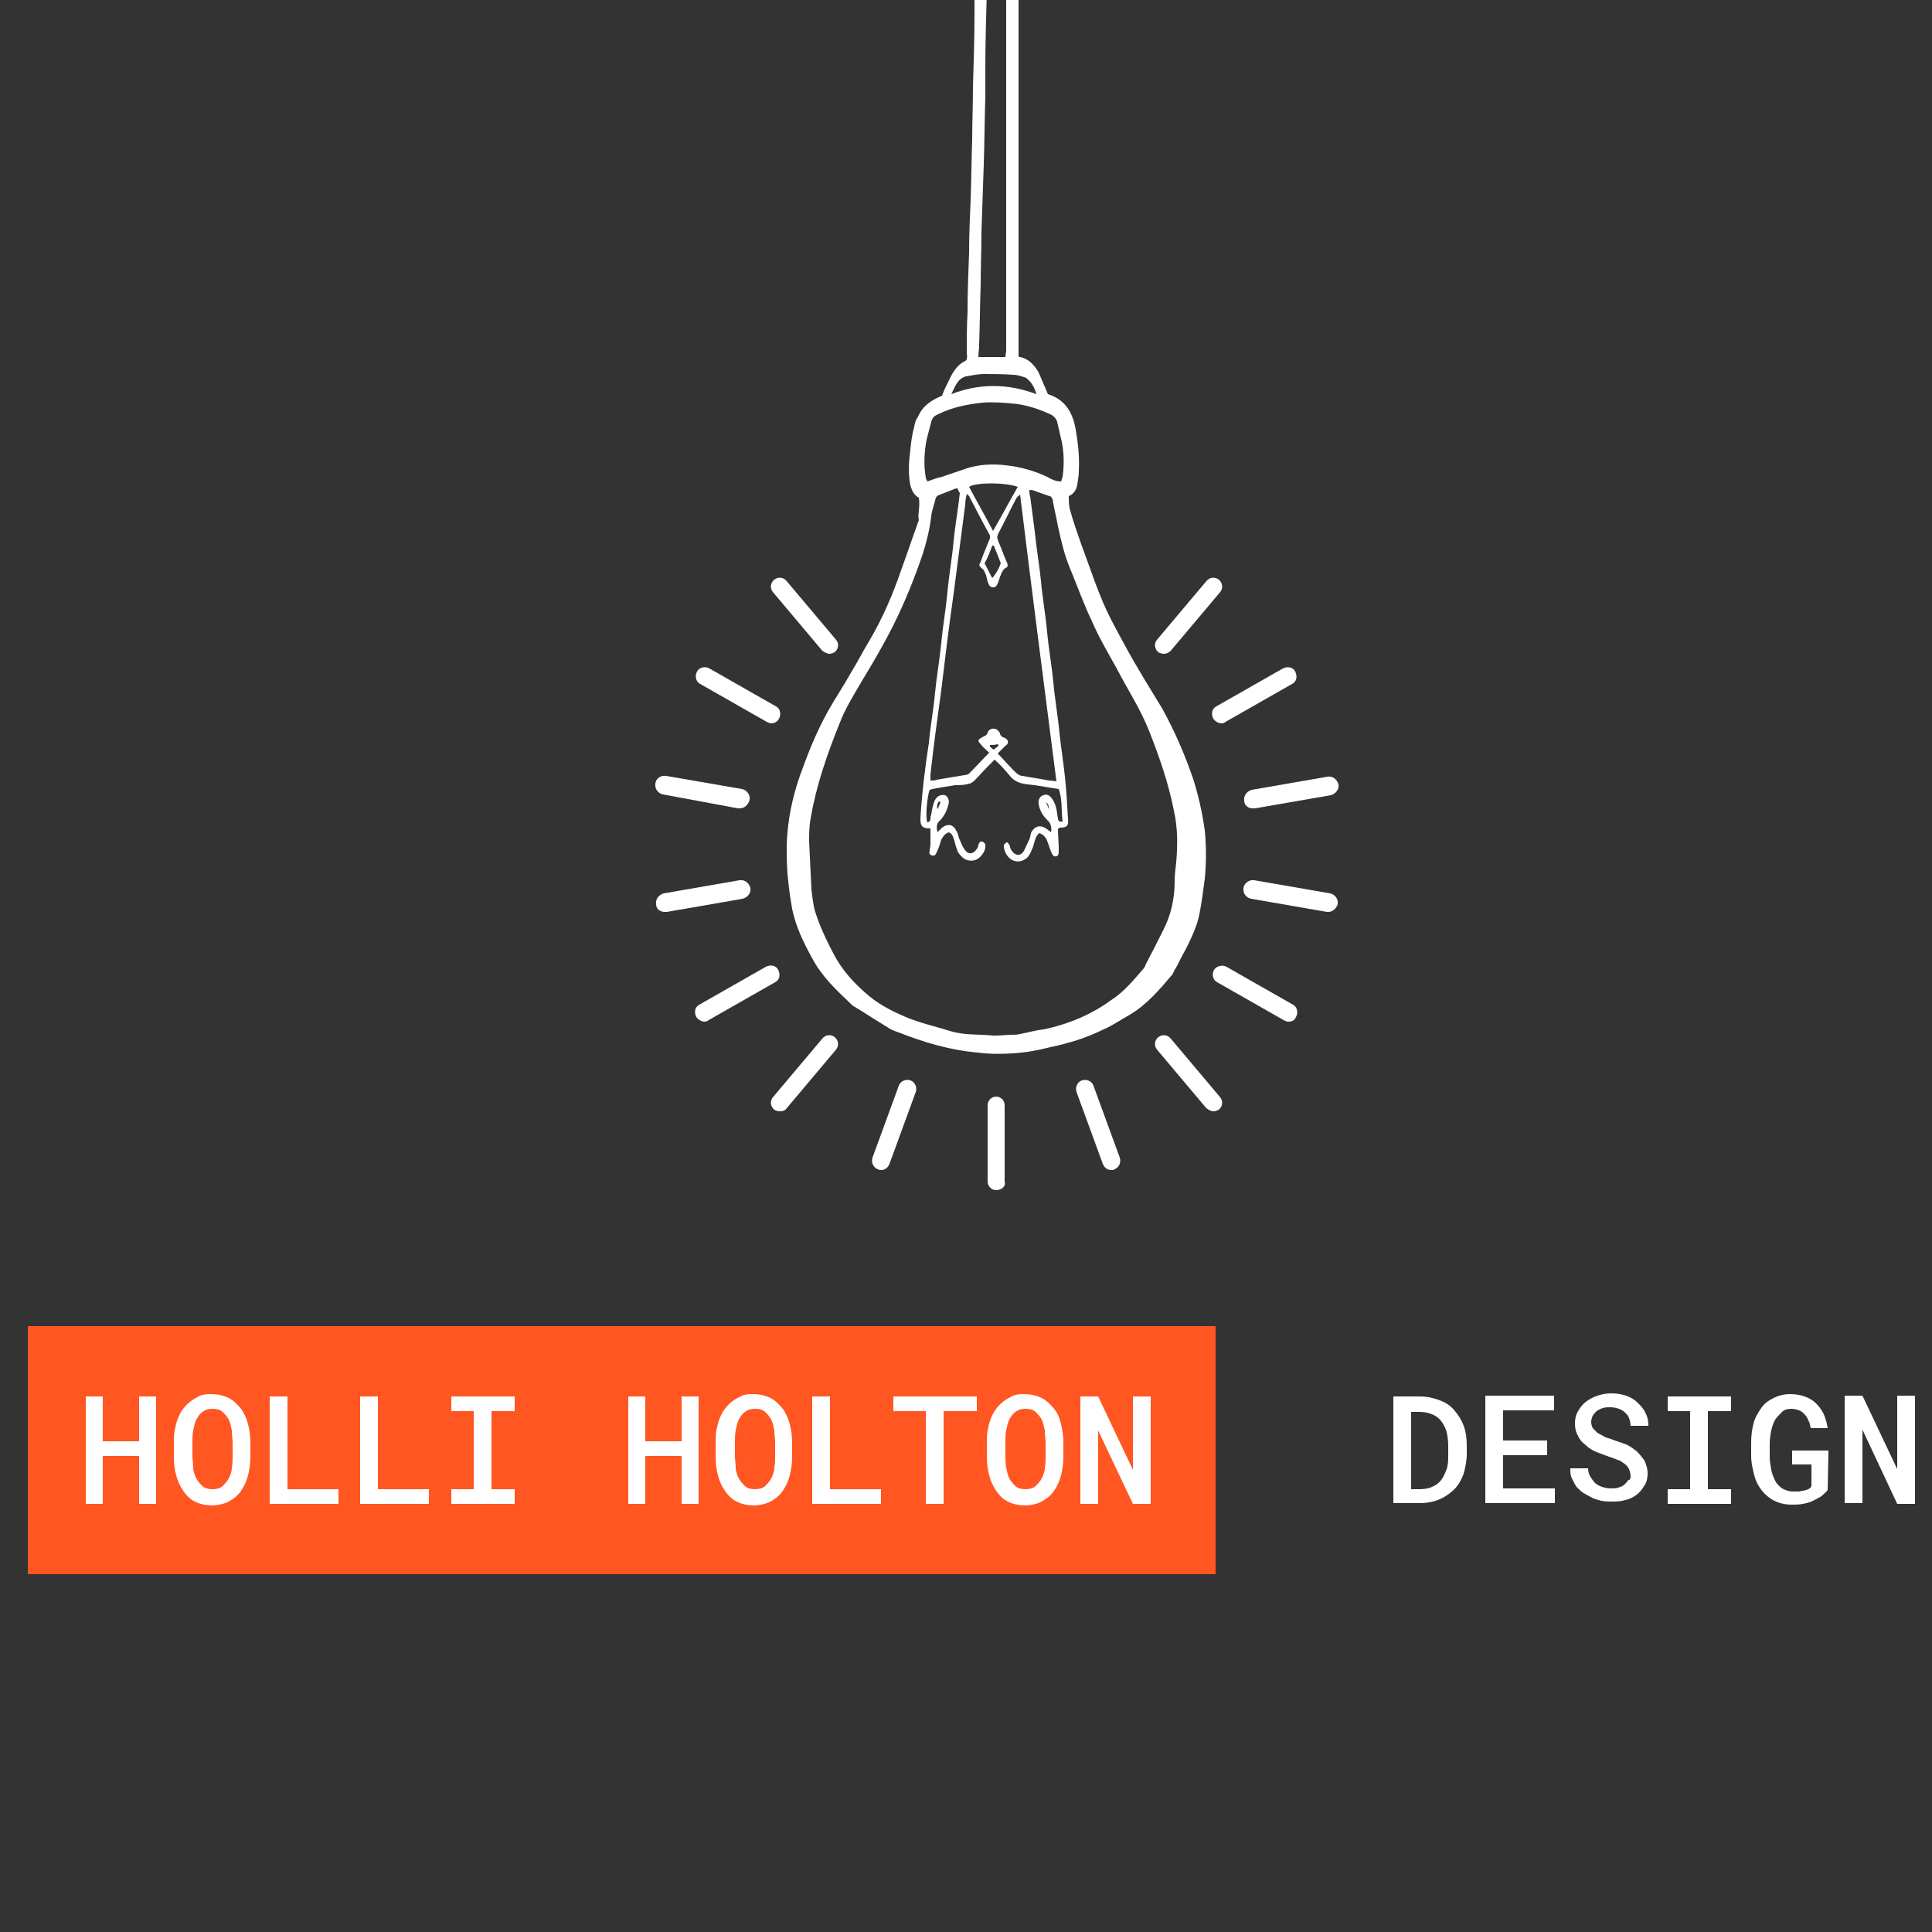 <?xml version="1.0" encoding="utf-8"?>
<!-- Generator: Adobe Illustrator 23.0.2, SVG Export Plug-In . SVG Version: 6.00 Build 0)  -->
<svg version="1.1" id="Layer_1" xmlns="http://www.w3.org/2000/svg" xmlns:xlink="http://www.w3.org/1999/xlink" x="0px" y="0px"
	 viewBox="0 0 250 250" style="enable-background:new 0 0 250 250;" xml:space="preserve">
<rect x="0" y="0" width="250" height="250" fill="#333333" stroke="none"/>
<style type="text/css">
	.st0{fill:#FFFFFF;}
	.st1{fill:#FF5622;}
	.st2{enable-background:new    ;}
</style>
<g>
	<path class="st0" d="M118.9,64.4c-0.6-0.3-0.9-0.9-1.1-1.6c-0.3-1.5-0.2-3.1,0-4.6c0.1-1,0.2-1.9,0.5-3c0.1-0.5,0.2-0.9,0.5-1.3
		c0.6-1.4,1.7-2.1,3.1-2.7c0.2-0.6,0.6-1.4,0.9-2c0.5-1.1,1.1-2,2.1-2.5c0.2-0.1,0.2-0.2,0.2-0.4c0.1-0.2,0-0.4,0-0.6
		c0-1.8,0-3.6,0.1-5.3c0-2.6,0.1-5.2,0.2-7.7c0-2.3,0.1-4.6,0.2-6.9c0.1-2.6,0.1-5.1,0.2-7.7c0-2.3,0.1-4.5,0.1-6.8
		c0.1-3.3,0.2-6.6,0.2-9.9c0-0.8,0-1.7,0-2.5c0-0.3,0.1-0.6,0.2-0.9s0.4-0.4,0.7-0.4s0.5,0.2,0.6,0.5c0.1,0.2,0.1,0.4,0.1,0.6
		c-0.1,3.5-0.2,7-0.2,10.4v3.5c-0.1,2.8-0.1,5.7-0.2,8.6S127.1,27,127,30c0,2.3-0.1,4.5-0.1,6.8c-0.1,2.6-0.1,5.2-0.2,7.8
		c0,0.6-0.1,1.1-0.1,1.6h3.5c0-0.3,0.1-0.6,0.1-0.9c0-6,0-12,0-18.1c0-9.4,0-18.9,0-28.3c0-0.3,0-0.6,0.1-1c0.1-0.5,0.4-0.7,0.8-0.7
		s0.6,0.3,0.7,0.8v0.7v46.6v0.8c0.1,0.1,0.1,0.1,0.2,0.1c1.1,0.2,1.9,1.1,2.4,2c0.4,0.9,0.8,1.9,1.2,2.8c2.2,0.7,3.2,2.3,3.6,4.6
		c0.3,1.8,0.5,3.5,0.4,5.3c0,0.6-0.1,1.2-0.2,1.8s-0.4,1.2-1.1,1.5c0,0.6,0,1.3,0.2,1.9c0.4,1.5,0.9,2.8,1.4,4.3
		c1.1,2.9,2,5.8,3.3,8.6c0.7,1.5,1.5,2.9,2.3,4.4c1.5,2.8,3.2,5.5,4.9,8.3c1.6,2.9,2.9,5.9,4,9.1c0.7,2.2,1.2,4.5,1.5,6.7
		c0.2,2,0.2,4.1,0,6.2c-0.2,1.5-0.4,3.1-0.7,4.6s-1,3-1.7,4.4c-0.4,0.7-0.8,1.5-1.2,2.3c-0.2,0.3-0.4,0.7-0.6,1.1
		c-1.6,1.9-3.3,3.9-5.5,5.2c-1.1,0.6-2.2,1.4-3.4,1.9c-2.2,1.1-4.5,1.8-6.9,2.3c-1.5,0.4-3.2,0.7-4.8,0.8c-1.5,0.1-3.1,0.1-4.6-0.1
		c-3.5-0.3-6.9-1.3-10.2-2.6c-0.6-0.2-1.1-0.4-1.5-0.7c-1.5-0.9-3-1.9-4.5-2.8c-0.1-0.1-0.2-0.2-0.2-0.2c-1.9-1.8-3.8-3.6-5-5.9
		c-1.1-2-2.1-4-2.6-6.4c-0.2-1.2-0.4-2.4-0.5-3.6c-0.2-1.5-0.2-3.2-0.2-4.7c0.1-3.1,0.7-6,1.7-8.9c1-2.8,2.1-5.6,3.6-8.3
		c1-1.8,2.1-3.4,3.1-5.2c0.8-1.3,1.5-2.7,2.3-4c1.7-2.9,3-5.9,4.1-9.1c0.8-2.2,1.5-4.3,2.3-6.5C118.7,66.6,119.1,65.6,118.9,64.4
		L118.9,64.4z M123.9,63.2c-0.2,0-0.2,0-0.2,0c-0.8,0.3-1.5,0.6-2.3,0.9c-0.2,0.1-0.2,0.2-0.3,0.3c-0.2,0.8-0.5,1.6-0.6,2.4
		c-0.2,1.7-0.6,3.3-1.1,4.9c-1.1,3.2-2.3,6.2-3.8,9.2c-1.2,2.4-2.6,4.8-4,7.1c-1.1,1.9-2.2,3.6-3,5.7c-1.6,4-3,8-3.7,12.2
		c-0.2,1-0.2,2-0.2,3c0.1,2,0.2,4,0.3,6.2c0.1,0.9,0.2,1.7,0.4,2.6c0.6,2,1.5,3.9,2.5,5.8s2.4,3.5,4,4.9c1.5,1.4,3.4,2.4,5.3,3.2
		s3.8,1.2,5.7,1.8s3.7,0.4,5.6,0.6h0.4c0.6,0,1.4-0.1,2-0.1c0.3,0,0.7,0,1.1-0.1c1.1-0.2,2-0.5,3.1-0.6c3.2-0.7,6.1-1.9,8.7-3.8
		c1.7-1.1,2.9-2.6,4.2-4.1c0.1-0.2,0.2-0.2,0.2-0.4c0.8-1.5,1.5-2.9,2.3-4.5c1-1.9,1.5-4.1,1.5-6.3c0-0.9,0.1-1.7,0.2-2.5
		c0.2-2.3,0.2-4.5-0.3-6.7c-0.7-3.6-1.9-7-3.2-10.3c-1.1-2.8-2.8-5.4-4.2-8.1c-1.1-2-2.3-4-3.2-6.1c-1.1-2.3-1.9-4.6-2.9-7
		c-0.7-1.7-1.1-3.5-1.5-5.3c-0.2-1.1-0.5-2.3-0.7-3.5c-0.1-0.2-0.2-0.4-0.4-0.4c-0.6-0.2-1.1-0.4-1.7-0.6c-0.2-0.1-0.5-0.2-0.9-0.2
		c0,0.3,0,0.6,0.1,0.8c0.2,1.5,0.4,3.1,0.6,4.6c0.2,2.1,0.6,4.3,0.8,6.4c0.2,2.2,0.6,4.4,0.8,6.6s0.6,4.3,0.8,6.5s0.6,4.4,0.8,6.6
		c0.2,1.9,0.5,3.7,0.7,5.6s0.3,3.7,0.4,5.5c0.1,0.9-0.2,1.1-1.1,1.1c0,0-0.1,0.1-0.2,0.2c0,0.8,0.1,1.7,0.1,2.6c0,0.6,0,0.8-0.3,0.9
		s-0.5-0.1-0.7-0.6s-0.3-0.9-0.5-1.4s-0.5-0.8-1-1c-0.3,0.2-0.4,0.5-0.5,0.7c-0.1,0.3-0.2,0.6-0.3,1c-0.2,0.5-0.4,1.1-0.8,1.5
		c-0.6,0.5-1.3,0.6-1.9,0.3s-1.1-1.1-1.1-1.8c0-0.1,0-0.2,0-0.2c0.2-0.1,0.2-0.3,0.4-0.3c0.1,0,0.2,0.2,0.3,0.3
		c0.1,0.2,0.1,0.4,0.2,0.6c0.2,0.3,0.4,0.6,0.8,0.7s0.7-0.2,0.9-0.5c0.2-0.4,0.4-0.9,0.6-1.3c0.2-0.3,0.2-0.6,0.3-1
		c0.5-1,1.3-1.1,2.1-0.5c0.2,0.2,0.3,0.2,0.5,0.4c0.1-0.6,0-1.2-0.5-1.6c-0.6-0.6-1-1.3-1.1-2.1c-0.1-0.5,0.2-1,0.6-1.1
		c0.4-0.2,0.8,0,1.1,0.4s0.5,0.9,0.6,1.4c0.1,0.4,0.1,0.8,0.2,1.2c0,0.3,0.2,0.5,0.6,0.4c-0.2-1.5,0-2.8-0.5-4.2
		c-1.4-0.2-2.8-0.5-4-0.6c-1-0.1-1.8-0.4-2.4-1.2c-0.6-0.7-1.2-1.4-1.9-2c-0.3,0.3-0.6,0.6-0.9,0.9c-0.6,0.6-1.1,1.2-1.7,1.8
		c-0.2,0.2-0.5,0.4-0.7,0.4c-0.6,0.2-1.2,0.2-1.8,0.2c-1.1,0.2-2.2,0.3-3.3,0.6c-0.3,0.7-0.6,3.6-0.3,4.2c0.2,0,0.4-0.2,0.4-0.4
		s0-0.4,0.1-0.6c0.1-0.6,0.2-1.3,0.5-1.9s0.9-0.7,1.3-0.6c0.4,0.2,0.6,0.7,0.4,1.3c-0.2,0.8-0.6,1.5-1.1,2c-0.5,0.4-0.4,1-0.3,1.5
		c0.2-0.2,0.4-0.4,0.6-0.6c0.8-0.6,1.5-0.4,1.9,0.5c0.2,0.3,0.2,0.7,0.4,1.1s0.3,0.8,0.6,1.2c0.2,0.3,0.5,0.6,0.9,0.5
		s0.6-0.4,0.8-0.7c0.1-0.2,0.1-0.3,0.1-0.4c0.1-0.2,0.2-0.5,0.5-0.4c0.2,0.1,0.4,0.2,0.4,0.5c0.1,0.6-0.5,1.5-1.1,1.8
		s-1.4,0.2-1.9-0.3c-0.3-0.3-0.6-0.6-0.7-1.1c-0.2-0.4-0.2-0.8-0.4-1.3c-0.1-0.3-0.2-0.6-0.6-0.8c-0.4,0.1-0.7,0.4-0.9,0.8
		c-0.2,0.2-0.2,0.6-0.3,0.8c-0.1,0.3-0.2,0.6-0.4,1c-0.1,0.2-0.2,0.5-0.6,0.4c-0.3-0.1-0.4-0.3-0.3-0.6c0-0.2,0.1-0.6,0.1-0.8
		c0-0.7,0-1.5,0-2.1c-1.1,0-1.3-0.3-1.3-1.3c0.2-3.3,0.6-6.6,1.1-9.8c0.2-2.2,0.6-4.3,0.8-6.5c0.2-2.1,0.6-4.3,0.8-6.4
		c0.2-2.2,0.6-4.4,0.8-6.6s0.6-4.4,0.8-6.6c0.2-2.1,0.6-4.2,0.8-6.2C124,63.5,124,63.4,123.9,63.2L123.9,63.2z M136.7,101.1
		c-1.6-12.5-3.2-24.8-4.7-37.1c-0.2,0.2-0.4,0.3-0.5,0.5c-0.8,1.5-1.5,3-2.3,4.5c-0.2,0.4-0.2,0.6,0,1.1c0.4,0.9,0.7,1.8,1.1,2.7
		c0.1,0.2,0.2,0.6-0.2,0.7c-0.3,0.2-0.5,0.6-0.6,0.9c-0.2,0.4-0.2,0.7-0.4,1.1c-0.1,0.2-0.2,0.5-0.6,0.5c-0.3,0-0.5-0.2-0.6-0.5
		c-0.2-0.4-0.2-0.9-0.4-1.3c-0.1-0.2-0.2-0.5-0.4-0.6c-0.4-0.4-0.5-0.4-0.2-0.9c0.3-0.9,0.7-1.8,1.1-2.8c0.1-0.2,0.2-0.5,0-0.8
		c-0.9-1.6-1.7-3.2-2.6-4.9c-0.1-0.1-0.2-0.2-0.3-0.3c-0.1,0.5-0.2,0.9-0.2,1.4c-0.5,3.8-1,7.7-1.5,11.5c-0.6,4.2-1.1,8.3-1.6,12.5
		c-0.5,3.6-1,7.3-1.4,10.9v0.8c0.3,0,0.6,0,0.8-0.1l3.6-0.6c0.2,0,0.5-0.1,0.6-0.2c0.9-0.9,1.7-1.8,2.6-2.7
		c-0.4-0.4-0.8-0.7-1.1-1.1c-0.4-0.4-0.4-0.6,0.2-0.9c0.3-0.2,0.6-0.2,0.7-0.6c0.2-0.6,1-0.7,1.4-0.2c0.1,0.1,0.2,0.2,0.2,0.4
		c0.1,0.2,0.2,0.3,0.4,0.4s0.3,0.1,0.4,0.2c0.2,0.2,0.3,0.3,0.2,0.6c-0.1,0.2-0.2,0.2-0.4,0.4c-0.3,0.3-0.6,0.6-0.9,0.9
		c0.9,0.9,1.6,1.8,2.5,2.6c0.2,0.2,0.5,0.3,0.7,0.3c1,0.2,1.9,0.3,2.9,0.5C135.6,101,136.1,101,136.7,101.1L136.7,101.1z
		 M137.3,62.3c0.1-0.2,0.1-0.4,0.2-0.6c0.2-1.5,0.2-3-0.1-4.5c-0.2-0.9-0.4-1.7-0.6-2.6c-0.1-0.4-0.4-0.7-0.7-0.9
		c-1.7-0.8-3.5-1.4-5.3-1.5c-1.2-0.1-2.3-0.2-3.6-0.1c-2,0.2-4,0.6-5.8,1.5c-0.5,0.2-0.8,0.5-0.9,1c-0.2,0.8-0.4,1.5-0.6,2.3
		c-0.3,1.6-0.4,3.3-0.1,4.9c0,0.2,0.1,0.2,0.2,0.5c0.6-0.2,1.3-0.5,1.9-0.6c1.1-0.4,2.1-0.7,3.2-1.1c1.6-0.5,3.3-0.6,5-0.4
		c1.9,0.2,3.7,0.7,5.4,1.5C136,62,136.6,62.3,137.3,62.3L137.3,62.3z M128.5,68.7c1.1-1.9,2.1-3.8,3.2-5.7c-1.6-0.6-5.5-0.6-6.3,0
		C126.4,64.9,127.5,66.8,128.5,68.7z M134.1,51c-0.2-0.8-0.6-1.5-1.1-1.9c-0.1-0.1-0.2-0.2-0.2-0.2c-0.6-0.2-1.1-0.4-1.7-0.4
		c-1.3-0.1-2.5-0.1-3.8-0.1c-0.8,0-1.6,0.2-2.3,0.3c-1.1,0.3-1.4,1.3-1.9,2.3C126.7,49.6,130.4,49.6,134.1,51z M129.5,72.9
		c-0.2-0.6-0.6-1.5-0.9-2.3c-0.1,0-0.1,0-0.2,0c-0.3,0.8-0.6,1.6-1,2.3c0.4,0.7,0.7,1.4,1,1.9C128.9,74.2,129.2,73.7,129.5,72.9
		L129.5,72.9z M128.1,96.4v0.2c0.2,0.2,0.3,0.3,0.5,0.4c0.2-0.2,0.4-0.3,0.6-0.5c0-0.1,0-0.1-0.1-0.2
		C128.7,96.4,128.4,96.4,128.1,96.4z M135.7,104.7c0-0.4,0-0.7-0.4-0.9C135.5,104,135.6,104.4,135.7,104.7z M121.7,103.8
		c-0.1,0-0.1-0.1-0.2-0.1c-0.2,0.2-0.3,0.6-0.2,1C121.5,104.4,121.6,104,121.7,103.8z"/>
	<path class="st0" d="M128.9,154c-0.6,0-1.1-0.5-1.1-1.1V143c0-0.6,0.5-1.1,1.1-1.1s1.1,0.5,1.1,1.1v9.9
		C130.2,153.5,129.6,154,128.9,154z"/>
	<path class="st0" d="M143.8,151.4c-0.5,0-0.9-0.3-1.1-0.8l-3.4-9.3c-0.2-0.6,0.1-1.3,0.7-1.5s1.3,0.1,1.5,0.7l3.4,9.3
		c0.2,0.6-0.1,1.3-0.7,1.5C144.2,151.4,144,151.4,143.8,151.4z"/>
	<path class="st0" d="M157,143.8c-0.3,0-0.6-0.2-0.9-0.4l-6.4-7.6c-0.4-0.5-0.3-1.2,0.2-1.6s1.2-0.3,1.6,0.2l6.4,7.6
		c0.4,0.5,0.3,1.2-0.2,1.6C157.5,143.7,157.3,143.8,157,143.8L157,143.8z"/>
	<path class="st0" d="M166.7,132.2c-0.2,0-0.4-0.1-0.6-0.2l-8.6-4.9c-0.6-0.3-0.7-1.1-0.4-1.6s1.1-0.7,1.6-0.4l8.6,4.9
		c0.6,0.3,0.7,1.1,0.4,1.6C167.5,132.1,167.1,132.2,166.7,132.2L166.7,132.2z"/>
	<path class="st0" d="M171.9,118c-0.1,0-0.2,0-0.2,0l-9.8-1.7c-0.6-0.1-1.1-0.7-1-1.4c0.1-0.6,0.7-1.1,1.4-1l9.8,1.7
		c0.6,0.1,1.1,0.7,1,1.4C172.9,117.6,172.4,118,171.9,118z"/>
	<path class="st0" d="M162.1,104.6c-0.6,0-1.1-0.4-1.1-1c-0.1-0.6,0.3-1.2,1-1.4l9.8-1.7c0.6-0.1,1.2,0.3,1.4,1
		c0.1,0.6-0.3,1.2-1,1.4l-9.8,1.7C162.3,104.6,162.2,104.6,162.1,104.6L162.1,104.6z"/>
	<path class="st0" d="M158.1,93.6c-0.4,0-0.8-0.2-1.1-0.6c-0.3-0.6-0.2-1.3,0.4-1.6l8.6-4.9c0.6-0.3,1.3-0.2,1.6,0.4
		s0.2,1.3-0.4,1.6l-8.6,4.9C158.5,93.5,158.3,93.6,158.1,93.6z"/>
	<path class="st0" d="M150.6,84.6c-0.2,0-0.6-0.1-0.7-0.2c-0.5-0.4-0.6-1.1-0.2-1.6l6.4-7.6c0.4-0.5,1.1-0.6,1.6-0.2
		s0.6,1.1,0.2,1.6l-6.4,7.6C151.3,84.4,151,84.6,150.6,84.6L150.6,84.6z"/>
	<path class="st0" d="M107.3,84.6c-0.3,0-0.6-0.2-0.9-0.4l-6.4-7.6c-0.4-0.5-0.3-1.2,0.2-1.6s1.2-0.3,1.6,0.2l6.4,7.6
		c0.4,0.5,0.3,1.2-0.2,1.6C107.8,84.5,107.6,84.6,107.3,84.6z"/>
	<path class="st0" d="M99.8,93.6c-0.2,0-0.4-0.1-0.6-0.2l-8.6-4.9c-0.6-0.3-0.7-1.1-0.4-1.6c0.3-0.6,1.1-0.7,1.6-0.4l8.6,4.9
		c0.6,0.3,0.7,1.1,0.4,1.6C100.6,93.4,100.2,93.6,99.8,93.6z"/>
	<path class="st0" d="M95.7,104.6c-0.1,0-0.2,0-0.2,0l-9.7-1.8c-0.6-0.1-1.1-0.7-1-1.4s0.7-1.1,1.4-1l9.8,1.7c0.6,0.1,1.1,0.7,1,1.4
		C96.8,104.2,96.3,104.6,95.7,104.6z"/>
	<path class="st0" d="M86,118c-0.6,0-1.1-0.4-1.1-1c-0.1-0.6,0.3-1.2,1-1.4l9.8-1.7c0.6-0.1,1.2,0.3,1.4,1c0.1,0.6-0.3,1.2-1,1.4
		l-9.8,1.7C86.2,118,86.1,118,86,118z"/>
	<path class="st0" d="M91.2,132.2c-0.4,0-0.8-0.2-1.1-0.6c-0.3-0.6-0.2-1.3,0.4-1.6l8.6-4.9c0.6-0.3,1.3-0.2,1.6,0.4
		s0.2,1.3-0.4,1.6l-8.6,4.9C91.6,132.1,91.4,132.2,91.2,132.2L91.2,132.2z"/>
	<path class="st0" d="M100.9,143.8c-0.2,0-0.6-0.1-0.7-0.2c-0.5-0.4-0.6-1.1-0.2-1.6l6.4-7.6c0.4-0.5,1.1-0.6,1.6-0.2
		s0.6,1.1,0.2,1.6l-6.4,7.6C101.6,143.7,101.3,143.8,100.9,143.8z"/>
	<path class="st0" d="M114,151.4c-0.2,0-0.2,0-0.4-0.1c-0.6-0.2-0.9-0.9-0.7-1.5l3.4-9.3c0.2-0.6,0.9-0.9,1.5-0.7s0.9,0.9,0.7,1.5
		l-3.4,9.3C114.9,151.1,114.5,151.4,114,151.4z"/>
</g>
<path class="st1" d="M3.6,171.6h153.7v32.1H3.6L3.6,171.6z"/>
<g class="st2">
	<path class="st0" d="M20.2,194.6H18v-6.2h-4.7v6.2h-2.2v-13.9h2.2v5.8H18v-5.8h2.2V194.6z"/>
	<path class="st0" d="M32.4,188.5c0,0.8-0.1,1.6-0.3,2.4c-0.2,0.8-0.5,1.4-0.9,2s-0.9,1-1.6,1.4c-0.6,0.3-1.4,0.5-2.2,0.5
		c-0.8,0-1.6-0.2-2.2-0.5c-0.6-0.3-1.1-0.8-1.5-1.4s-0.7-1.2-0.9-2c-0.2-0.7-0.3-1.5-0.3-2.4v-1.8c0-0.5,0-1.1,0.1-1.6
		c0.1-0.5,0.2-1,0.4-1.5c0.2-0.5,0.4-0.9,0.7-1.3c0.3-0.4,0.6-0.7,1-1c0.4-0.3,0.8-0.5,1.2-0.7c0.5-0.2,1-0.2,1.5-0.2
		c0.8,0,1.6,0.2,2.2,0.5s1.1,0.8,1.6,1.4c0.4,0.6,0.7,1.2,0.9,2c0.2,0.8,0.3,1.5,0.3,2.4V188.5z M30.1,186.7c0-0.5-0.1-1-0.1-1.6
		c-0.1-0.5-0.2-1-0.4-1.4c-0.2-0.4-0.5-0.7-0.8-1c-0.3-0.3-0.8-0.4-1.3-0.4c-0.5,0-0.9,0.1-1.3,0.4c-0.3,0.2-0.6,0.6-0.8,1
		c-0.2,0.4-0.3,0.9-0.4,1.4c-0.1,0.5-0.1,1-0.1,1.5v1.8c0,0.5,0.1,1,0.1,1.5s0.2,1,0.4,1.4s0.5,0.7,0.8,1c0.3,0.3,0.8,0.4,1.3,0.4
		c0.5,0,1-0.1,1.3-0.4c0.3-0.3,0.6-0.6,0.8-1s0.4-0.9,0.4-1.4c0.1-0.5,0.1-1,0.1-1.6V186.7z"/>
	<path class="st0" d="M37.2,192.7h6.6v1.9h-8.9v-13.9h2.3V192.7z"/>
	<path class="st0" d="M48.9,192.7h6.6v1.9h-8.9v-13.9h2.3V192.7z"/>
	<path class="st0" d="M58.4,180.7h8.2v1.9h-3v10.1h3v1.9h-8.2v-1.9h2.9v-10.1h-2.9V180.7z"/>
	<path class="st0" d="M90.4,194.6h-2.2v-6.2h-4.7v6.2h-2.2v-13.9h2.2v5.8h4.7v-5.8h2.2V194.6z"/>
	<path class="st0" d="M102.5,188.5c0,0.8-0.1,1.6-0.3,2.4c-0.2,0.8-0.5,1.4-0.9,2s-0.9,1-1.6,1.4c-0.6,0.3-1.4,0.5-2.2,0.5
		c-0.8,0-1.6-0.2-2.2-0.5c-0.6-0.3-1.1-0.8-1.5-1.4s-0.7-1.2-0.9-2c-0.2-0.7-0.3-1.5-0.3-2.4v-1.8c0-0.5,0-1.1,0.1-1.6
		c0.1-0.5,0.2-1,0.4-1.5c0.2-0.5,0.4-0.9,0.7-1.3c0.3-0.4,0.6-0.7,1-1c0.4-0.3,0.8-0.5,1.2-0.7c0.5-0.2,1-0.2,1.5-0.2
		c0.8,0,1.6,0.2,2.2,0.5s1.1,0.8,1.6,1.4c0.4,0.6,0.7,1.2,0.9,2c0.2,0.8,0.3,1.5,0.3,2.4V188.5z M100.3,186.7c0-0.5-0.1-1-0.1-1.6
		c-0.1-0.5-0.2-1-0.4-1.4c-0.2-0.4-0.5-0.7-0.8-1c-0.3-0.3-0.8-0.4-1.3-0.4c-0.5,0-0.9,0.1-1.3,0.4c-0.3,0.2-0.6,0.6-0.8,1
		c-0.2,0.4-0.3,0.9-0.4,1.4c-0.1,0.5-0.1,1-0.1,1.5v1.8c0,0.5,0.1,1,0.1,1.5s0.2,1,0.4,1.4s0.5,0.7,0.8,1c0.3,0.3,0.8,0.4,1.3,0.4
		c0.5,0,1-0.1,1.3-0.4c0.3-0.3,0.6-0.6,0.8-1s0.4-0.9,0.4-1.4c0.1-0.5,0.1-1,0.1-1.6V186.7z"/>
	<path class="st0" d="M107.4,192.7h6.6v1.9h-8.9v-13.9h2.3V192.7z"/>
	<path class="st0" d="M126.4,182.6h-4.3v12h-2.3v-12h-4.2v-1.9h10.8V182.6z"/>
	<path class="st0" d="M137.6,188.5c0,0.8-0.1,1.6-0.3,2.4s-0.5,1.4-0.9,2c-0.4,0.6-0.9,1-1.6,1.4c-0.6,0.3-1.4,0.5-2.2,0.5
		c-0.8,0-1.6-0.2-2.2-0.5c-0.6-0.3-1.1-0.8-1.5-1.4s-0.7-1.2-0.9-2c-0.2-0.7-0.3-1.5-0.3-2.4v-1.8c0-0.5,0-1.1,0.1-1.6
		c0.1-0.5,0.2-1,0.4-1.5s0.4-0.9,0.7-1.3c0.3-0.4,0.6-0.7,1-1c0.4-0.3,0.8-0.5,1.2-0.7c0.5-0.2,1-0.2,1.5-0.2c0.8,0,1.6,0.2,2.2,0.5
		s1.1,0.8,1.6,1.4s0.7,1.2,0.9,2s0.3,1.5,0.3,2.4V188.5z M135.3,186.7c0-0.5-0.1-1-0.1-1.6c-0.1-0.5-0.2-1-0.4-1.4
		c-0.2-0.4-0.5-0.7-0.8-1c-0.3-0.3-0.8-0.4-1.3-0.4c-0.5,0-0.9,0.1-1.3,0.4c-0.3,0.2-0.6,0.6-0.8,1c-0.2,0.4-0.3,0.9-0.4,1.4
		s-0.1,1-0.1,1.5v1.8c0,0.5,0,1,0.1,1.5c0.1,0.5,0.2,1,0.4,1.4c0.2,0.4,0.5,0.7,0.8,1c0.3,0.3,0.8,0.4,1.3,0.4c0.5,0,1-0.1,1.3-0.4
		c0.3-0.3,0.6-0.6,0.8-1c0.2-0.4,0.4-0.9,0.4-1.4c0.1-0.5,0.1-1,0.1-1.6V186.7z"/>
	<path class="st0" d="M148.9,194.6h-2.3l-4.5-9.5l0,9.5h-2.3v-13.9h2.3l4.5,9.5l0-9.5h2.3V194.6z"/>
</g>
<g class="st2">
	<path class="st0" d="M180.3,194.6v-13.9h3.4c1,0,1.8,0.2,2.6,0.5c0.8,0.3,1.4,0.7,1.9,1.3c0.5,0.6,0.9,1.2,1.2,2
		c0.3,0.8,0.4,1.7,0.4,2.6v1c0,1-0.2,1.8-0.4,2.6c-0.3,0.8-0.7,1.5-1.2,2s-1.2,1-1.9,1.3c-0.7,0.3-1.6,0.5-2.5,0.5H180.3z
		 M182.6,182.5v10.2h1.1c0.6,0,1.2-0.1,1.6-0.3c0.5-0.2,0.9-0.5,1.2-0.9s0.5-0.9,0.7-1.4c0.2-0.6,0.2-1.2,0.2-1.9v-1.1
		c0-0.7-0.1-1.3-0.2-1.8c-0.2-0.6-0.4-1-0.7-1.4c-0.3-0.4-0.7-0.7-1.2-0.9s-1-0.3-1.7-0.3H182.6z"/>
	<path class="st0" d="M200.2,188.3h-5.7v4.3h6.7v1.9h-9v-13.9h8.9v1.9h-6.6v3.9h5.7V188.3z"/>
	<path class="st0" d="M211,191c0-0.3-0.1-0.6-0.2-0.9c-0.1-0.2-0.3-0.5-0.6-0.7s-0.5-0.4-0.9-0.5c-0.3-0.1-0.7-0.3-1.1-0.4
		c-0.5-0.2-1.1-0.4-1.6-0.6c-0.5-0.2-1-0.5-1.4-0.9c-0.4-0.3-0.8-0.7-1-1.2c-0.3-0.5-0.4-1-0.4-1.6s0.1-1.1,0.4-1.6
		c0.3-0.5,0.6-0.9,1-1.2s0.9-0.6,1.5-0.8c0.6-0.2,1.2-0.3,1.8-0.3c0.7,0,1.3,0.1,1.9,0.3c0.6,0.2,1.1,0.5,1.5,0.9
		c0.4,0.4,0.8,0.8,1,1.3c0.3,0.5,0.4,1.1,0.4,1.7H211c0-0.3-0.1-0.7-0.2-1c-0.1-0.3-0.3-0.5-0.5-0.7c-0.2-0.2-0.5-0.4-0.8-0.5
		s-0.7-0.2-1.1-0.2c-0.3,0-0.7,0-1,0.1s-0.5,0.2-0.8,0.4c-0.2,0.2-0.4,0.4-0.5,0.6c-0.1,0.2-0.2,0.5-0.2,0.8c0,0.3,0.1,0.6,0.2,0.8
		c0.2,0.2,0.4,0.4,0.6,0.6c0.3,0.2,0.6,0.3,0.9,0.5s0.7,0.2,1.1,0.4c0.6,0.2,1.1,0.4,1.7,0.6c0.5,0.2,1,0.6,1.4,0.9
		c0.4,0.4,0.7,0.8,1,1.2c0.2,0.5,0.4,1,0.4,1.6c0,0.6-0.1,1.2-0.4,1.6c-0.3,0.5-0.6,0.9-1,1.2s-0.9,0.6-1.5,0.7
		c-0.6,0.2-1.2,0.2-1.8,0.2c-0.4,0-0.8,0-1.3-0.1c-0.4-0.1-0.8-0.2-1.2-0.4s-0.7-0.4-1.1-0.6c-0.3-0.2-0.6-0.5-0.9-0.8
		c-0.2-0.3-0.4-0.7-0.6-1.1s-0.2-0.8-0.2-1.3h2.3c0,0.4,0.1,0.8,0.3,1.1c0.2,0.3,0.4,0.6,0.6,0.8s0.6,0.4,0.9,0.5
		c0.3,0.1,0.7,0.2,1.1,0.2c0.3,0,0.7,0,1-0.1c0.3-0.1,0.6-0.2,0.8-0.4c0.2-0.2,0.4-0.4,0.5-0.6C210.9,191.6,211,191.3,211,191z"/>
	<path class="st0" d="M215.8,180.7h8.2v1.9h-3v10.1h3v1.9h-8.2v-1.9h2.9v-10.1h-2.9V180.7z"/>
	<path class="st0" d="M236.5,192.8c-0.2,0.3-0.5,0.5-0.8,0.8c-0.3,0.2-0.7,0.4-1.1,0.6c-0.4,0.2-0.8,0.3-1.3,0.4
		c-0.5,0.1-1,0.1-1.5,0.1c-0.8,0-1.6-0.2-2.2-0.5c-0.6-0.3-1.2-0.8-1.6-1.3s-0.8-1.2-1-2s-0.4-1.6-0.4-2.5v-1.7
		c0-0.9,0.1-1.7,0.3-2.5c0.2-0.8,0.6-1.4,1-2c0.4-0.6,1-1,1.6-1.3c0.6-0.3,1.3-0.5,2.1-0.5c0.7,0,1.4,0.1,1.9,0.3
		c0.6,0.2,1.1,0.5,1.5,0.9c0.4,0.4,0.7,0.8,1,1.4c0.2,0.5,0.4,1.1,0.5,1.8h-2.2c-0.1-0.4-0.1-0.7-0.3-1c-0.1-0.3-0.3-0.6-0.5-0.8
		c-0.2-0.2-0.4-0.4-0.7-0.5s-0.6-0.2-1-0.2c-0.5,0-0.9,0.1-1.2,0.4s-0.6,0.6-0.9,1c-0.2,0.4-0.4,0.9-0.5,1.4
		c-0.1,0.5-0.2,1.1-0.2,1.7v1.7c0,0.6,0.1,1.1,0.2,1.7c0.1,0.5,0.3,1,0.5,1.4c0.2,0.4,0.5,0.7,0.9,1c0.4,0.2,0.8,0.4,1.4,0.4
		c0.2,0,0.4,0,0.7,0s0.4-0.1,0.7-0.1c0.2-0.1,0.4-0.1,0.6-0.2s0.3-0.2,0.4-0.4l0-2.8h-2.5v-1.8h4.7L236.5,192.8z"/>
	<path class="st0" d="M247.8,194.6h-2.3L241,185l0,9.5h-2.3v-13.9h2.3l4.5,9.5l0-9.5h2.3V194.6z"/>
</g>
</svg>
